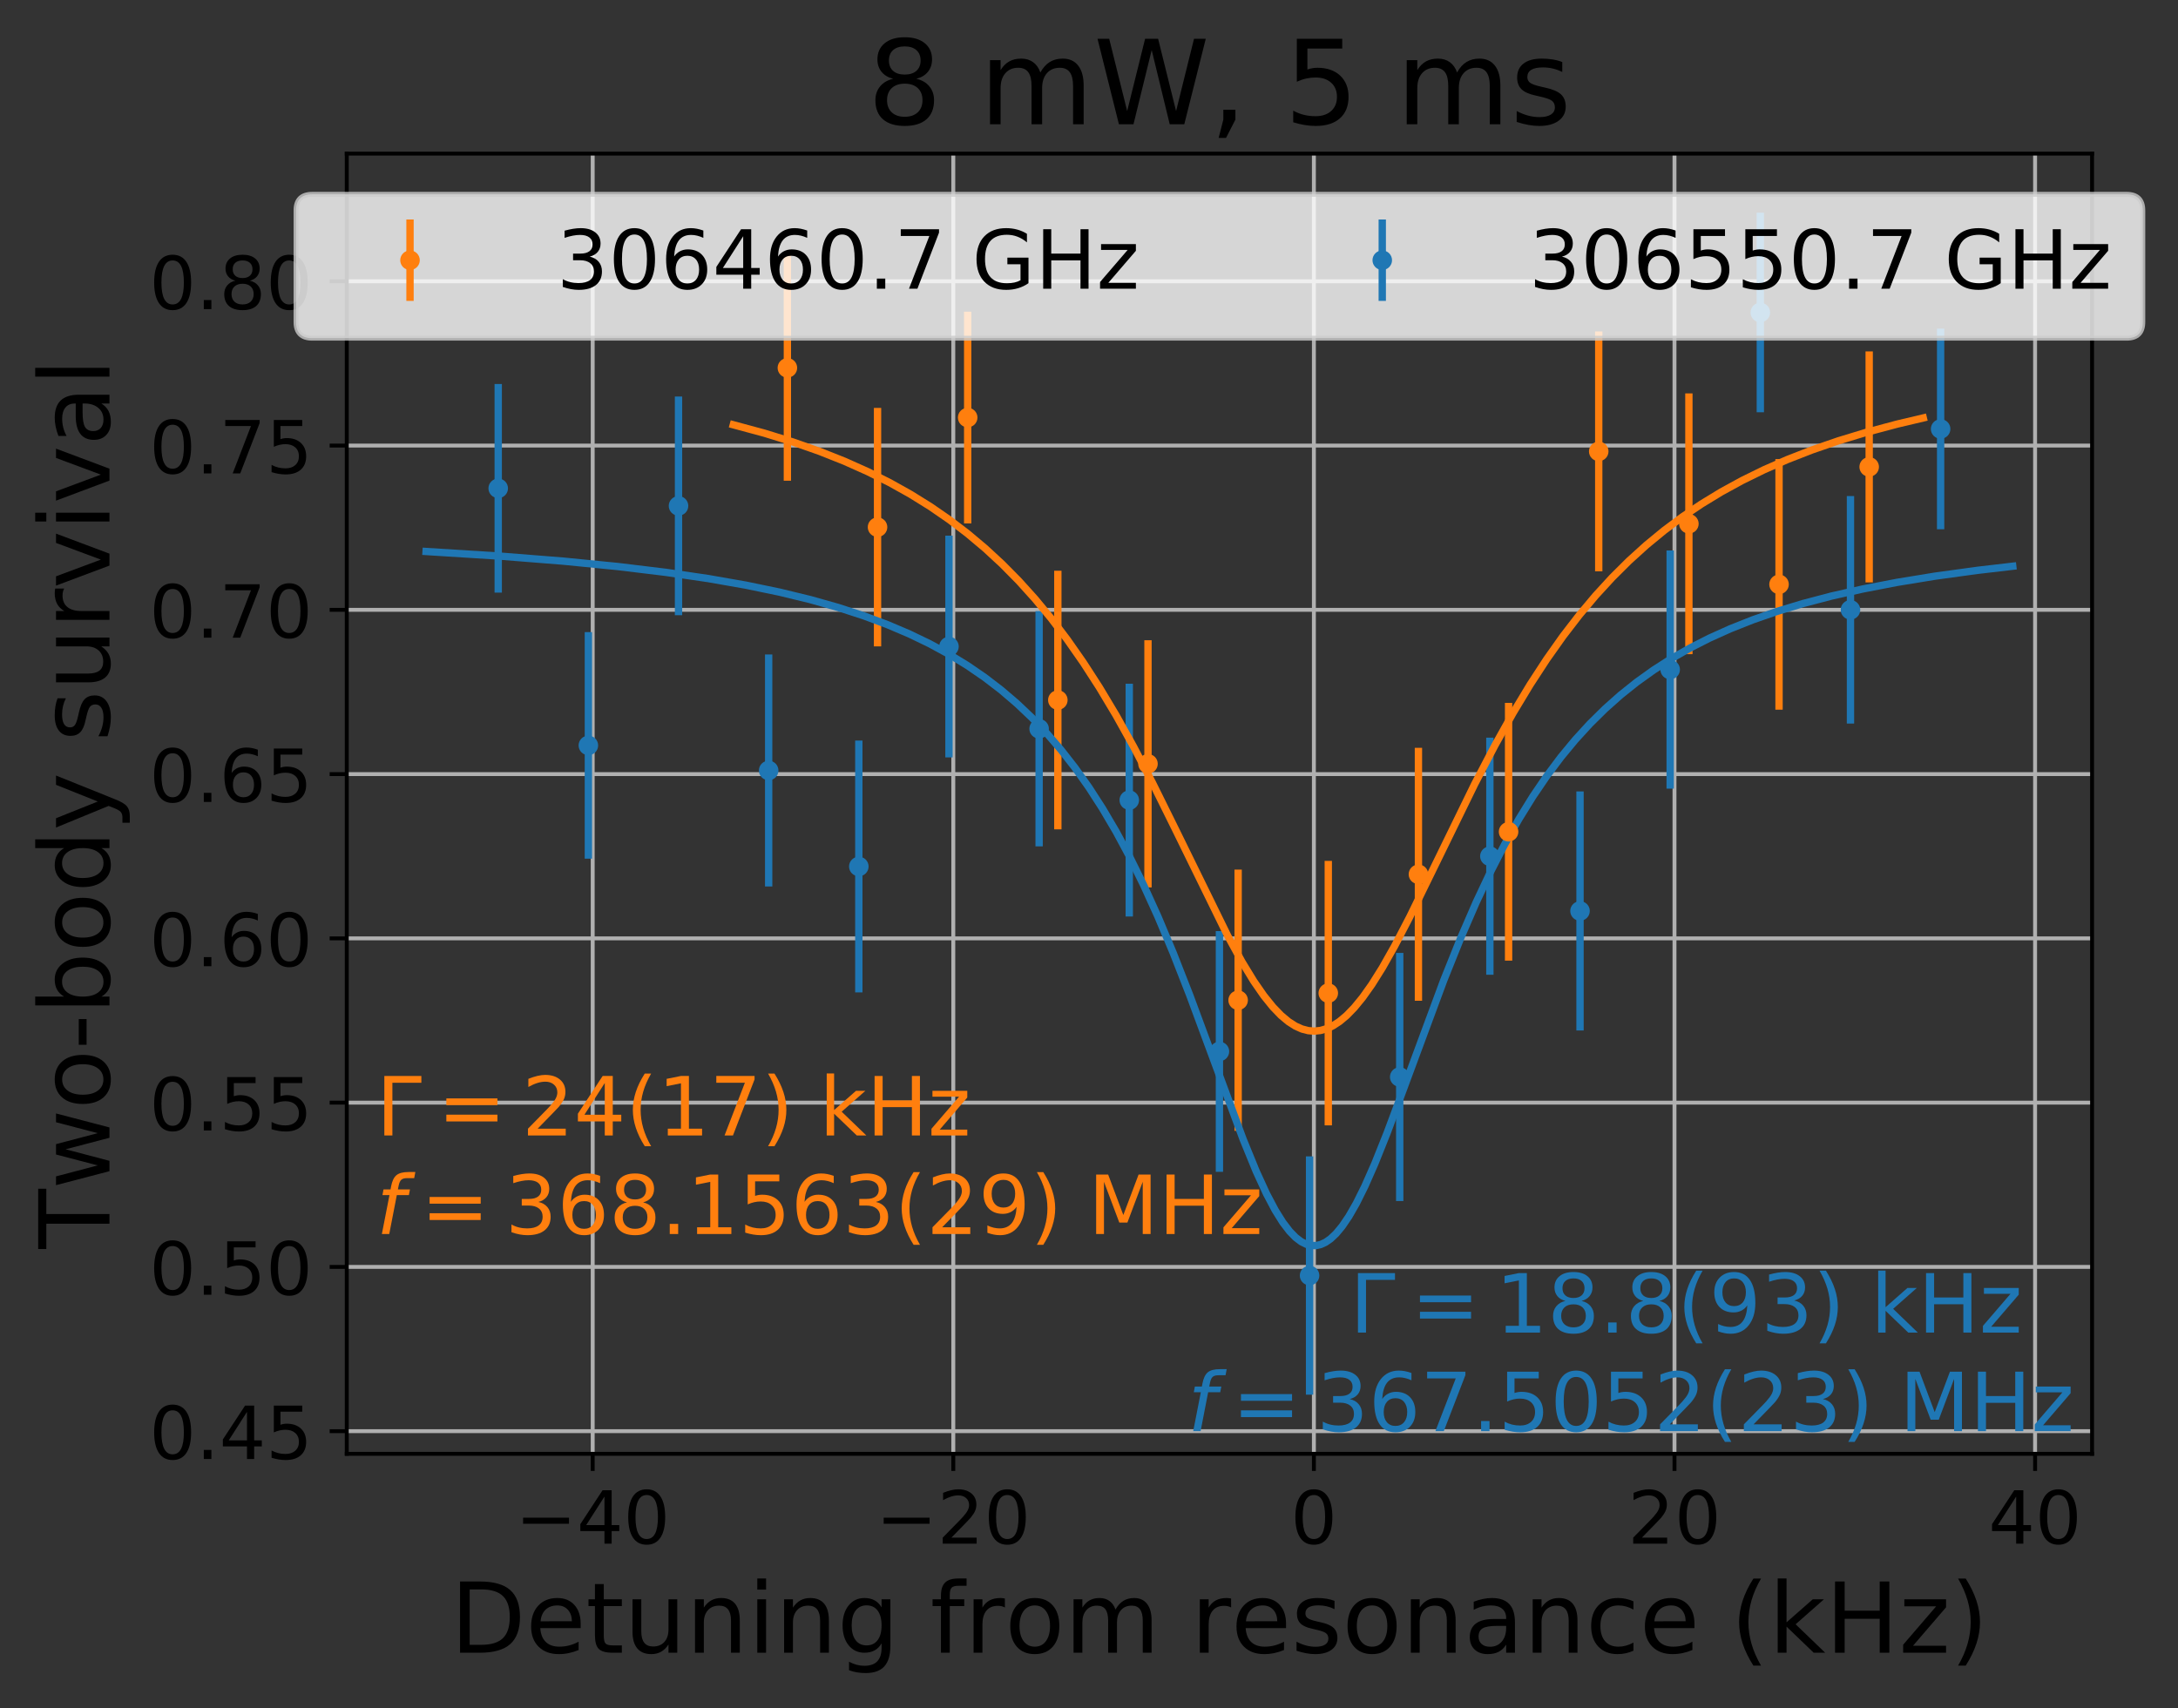 <?xml version="1.0" encoding="utf-8" standalone="no"?>
<!DOCTYPE svg PUBLIC "-//W3C//DTD SVG 1.1//EN"
  "http://www.w3.org/Graphics/SVG/1.1/DTD/svg11.dtd">
<!-- Created with matplotlib (https://matplotlib.org/) -->
<svg height="349.622pt" version="1.1" viewBox="0 0 445.657 349.622" width="445.657pt" xmlns="http://www.w3.org/2000/svg" xmlns:xlink="http://www.w3.org/1999/xlink">
 <rect x="0" y="0" width="445.657" height="349.622" fill="#333333" stroke="none"/>
 <defs>
  <style type="text/css">
*{stroke-linecap:butt;stroke-linejoin:round;}
  </style>
 </defs>
 <g id="figure_1">
  <g id="patch_1">
   <path d="M 0 349.622 
L 445.657 349.622 
L 445.657 0 
L 0 0 
z
" style="fill:none;"/>
  </g>
  <g id="axes_1">
   <g id="patch_2">
    <path d="M 70.955 297.548 
L 428.075 297.548 
L 428.075 31.436 
L 70.955 31.436 
z
" style="fill:none;"/>
   </g>
   <g id="matplotlib.axis_1">
    <g id="xtick_1">
     <g id="line2d_1">
      <path clip-path="url(#p140c2fcd43)" d="M 121.275 297.548 
L 121.275 31.436 
" style="fill:none;stroke:#b0b0b0;stroke-linecap:square;stroke-width:0.8;"/>
     </g>
     <g id="line2d_2">
      <defs>
       <path d="M 0 0 
L 0 3.5 
" id="m005f0a59be" style="stroke:#000000;stroke-width:0.8;"/>
      </defs>
      <g>
       <use style="stroke:#000000;stroke-width:0.8;" x="121.275" xlink:href="#m005f0a59be" y="297.548"/>
      </g>
     </g>
     <g id="text_1">
      <!-- −40 -->
      <defs>
       <path d="M 10.594 35.5 
L 73.188 35.5 
L 73.188 27.203 
L 10.594 27.203 
z
" id="DejaVuSans-8722"/>
       <path d="M 37.797 64.312 
L 12.891 25.391 
L 37.797 25.391 
z
M 35.203 72.906 
L 47.609 72.906 
L 47.609 25.391 
L 58.016 25.391 
L 58.016 17.188 
L 47.609 17.188 
L 47.609 0 
L 37.797 0 
L 37.797 17.188 
L 4.891 17.188 
L 4.891 26.703 
z
" id="DejaVuSans-52"/>
       <path d="M 31.781 66.406 
Q 24.172 66.406 20.328 58.906 
Q 16.5 51.422 16.5 36.375 
Q 16.5 21.391 20.328 13.891 
Q 24.172 6.391 31.781 6.391 
Q 39.453 6.391 43.281 13.891 
Q 47.125 21.391 47.125 36.375 
Q 47.125 51.422 43.281 58.906 
Q 39.453 66.406 31.781 66.406 
z
M 31.781 74.219 
Q 44.047 74.219 50.516 64.516 
Q 56.984 54.828 56.984 36.375 
Q 56.984 17.969 50.516 8.266 
Q 44.047 -1.422 31.781 -1.422 
Q 19.531 -1.422 13.062 8.266 
Q 6.594 17.969 6.594 36.375 
Q 6.594 54.828 13.062 64.516 
Q 19.531 74.219 31.781 74.219 
z
" id="DejaVuSans-48"/>
      </defs>
      <g transform="translate(105.446 315.946)scale(0.15 -0.15)">
       <use xlink:href="#DejaVuSans-8722"/>
       <use x="83.789" xlink:href="#DejaVuSans-52"/>
       <use x="147.412" xlink:href="#DejaVuSans-48"/>
      </g>
     </g>
    </g>
    <g id="xtick_2">
     <g id="line2d_3">
      <path clip-path="url(#p140c2fcd43)" d="M 195.06 297.548 
L 195.06 31.436 
" style="fill:none;stroke:#b0b0b0;stroke-linecap:square;stroke-width:0.8;"/>
     </g>
     <g id="line2d_4">
      <g>
       <use style="stroke:#000000;stroke-width:0.8;" x="195.06" xlink:href="#m005f0a59be" y="297.548"/>
      </g>
     </g>
     <g id="text_2">
      <!-- −20 -->
      <defs>
       <path d="M 19.188 8.297 
L 53.609 8.297 
L 53.609 0 
L 7.328 0 
L 7.328 8.297 
Q 12.938 14.109 22.625 23.891 
Q 32.328 33.688 34.812 36.531 
Q 39.547 41.844 41.422 45.531 
Q 43.312 49.219 43.312 52.781 
Q 43.312 58.594 39.234 62.25 
Q 35.156 65.922 28.609 65.922 
Q 23.969 65.922 18.812 64.312 
Q 13.672 62.703 7.812 59.422 
L 7.812 69.391 
Q 13.766 71.781 18.938 73 
Q 24.125 74.219 28.422 74.219 
Q 39.75 74.219 46.484 68.547 
Q 53.219 62.891 53.219 53.422 
Q 53.219 48.922 51.531 44.891 
Q 49.859 40.875 45.406 35.406 
Q 44.188 33.984 37.641 27.219 
Q 31.109 20.453 19.188 8.297 
z
" id="DejaVuSans-50"/>
      </defs>
      <g transform="translate(179.231 315.946)scale(0.15 -0.15)">
       <use xlink:href="#DejaVuSans-8722"/>
       <use x="83.789" xlink:href="#DejaVuSans-50"/>
       <use x="147.412" xlink:href="#DejaVuSans-48"/>
      </g>
     </g>
    </g>
    <g id="xtick_3">
     <g id="line2d_5">
      <path clip-path="url(#p140c2fcd43)" d="M 268.845 297.548 
L 268.845 31.436 
" style="fill:none;stroke:#b0b0b0;stroke-linecap:square;stroke-width:0.8;"/>
     </g>
     <g id="line2d_6">
      <g>
       <use style="stroke:#000000;stroke-width:0.8;" x="268.845" xlink:href="#m005f0a59be" y="297.548"/>
      </g>
     </g>
     <g id="text_3">
      <!-- 0 -->
      <g transform="translate(264.073 315.946)scale(0.15 -0.15)">
       <use xlink:href="#DejaVuSans-48"/>
      </g>
     </g>
    </g>
    <g id="xtick_4">
     <g id="line2d_7">
      <path clip-path="url(#p140c2fcd43)" d="M 342.63 297.548 
L 342.63 31.436 
" style="fill:none;stroke:#b0b0b0;stroke-linecap:square;stroke-width:0.8;"/>
     </g>
     <g id="line2d_8">
      <g>
       <use style="stroke:#000000;stroke-width:0.8;" x="342.63" xlink:href="#m005f0a59be" y="297.548"/>
      </g>
     </g>
     <g id="text_4">
      <!-- 20 -->
      <g transform="translate(333.086 315.946)scale(0.15 -0.15)">
       <use xlink:href="#DejaVuSans-50"/>
       <use x="63.623" xlink:href="#DejaVuSans-48"/>
      </g>
     </g>
    </g>
    <g id="xtick_5">
     <g id="line2d_9">
      <path clip-path="url(#p140c2fcd43)" d="M 416.415 297.548 
L 416.415 31.436 
" style="fill:none;stroke:#b0b0b0;stroke-linecap:square;stroke-width:0.8;"/>
     </g>
     <g id="line2d_10">
      <g>
       <use style="stroke:#000000;stroke-width:0.8;" x="416.415" xlink:href="#m005f0a59be" y="297.548"/>
      </g>
     </g>
     <g id="text_5">
      <!-- 40 -->
      <g transform="translate(406.872 315.946)scale(0.15 -0.15)">
       <use xlink:href="#DejaVuSans-52"/>
       <use x="63.623" xlink:href="#DejaVuSans-48"/>
      </g>
     </g>
    </g>
    <g id="text_6">
     <!-- Detuning from resonance (kHz) -->
     <defs>
      <path d="M 19.672 64.797 
L 19.672 8.109 
L 31.594 8.109 
Q 46.688 8.109 53.688 14.938 
Q 60.688 21.781 60.688 36.531 
Q 60.688 51.172 53.688 57.984 
Q 46.688 64.797 31.594 64.797 
z
M 9.812 72.906 
L 30.078 72.906 
Q 51.266 72.906 61.172 64.094 
Q 71.094 55.281 71.094 36.531 
Q 71.094 17.672 61.125 8.828 
Q 51.172 0 30.078 0 
L 9.812 0 
z
" id="DejaVuSans-68"/>
      <path d="M 56.203 29.594 
L 56.203 25.203 
L 14.891 25.203 
Q 15.484 15.922 20.484 11.062 
Q 25.484 6.203 34.422 6.203 
Q 39.594 6.203 44.453 7.469 
Q 49.312 8.734 54.109 11.281 
L 54.109 2.781 
Q 49.266 0.734 44.188 -0.344 
Q 39.109 -1.422 33.891 -1.422 
Q 20.797 -1.422 13.156 6.188 
Q 5.516 13.812 5.516 26.812 
Q 5.516 40.234 12.766 48.109 
Q 20.016 56 32.328 56 
Q 43.359 56 49.781 48.891 
Q 56.203 41.797 56.203 29.594 
z
M 47.219 32.234 
Q 47.125 39.594 43.094 43.984 
Q 39.062 48.391 32.422 48.391 
Q 24.906 48.391 20.391 44.141 
Q 15.875 39.891 15.188 32.172 
z
" id="DejaVuSans-101"/>
      <path d="M 18.312 70.219 
L 18.312 54.688 
L 36.812 54.688 
L 36.812 47.703 
L 18.312 47.703 
L 18.312 18.016 
Q 18.312 11.328 20.141 9.422 
Q 21.969 7.516 27.594 7.516 
L 36.812 7.516 
L 36.812 0 
L 27.594 0 
Q 17.188 0 13.234 3.875 
Q 9.281 7.766 9.281 18.016 
L 9.281 47.703 
L 2.688 47.703 
L 2.688 54.688 
L 9.281 54.688 
L 9.281 70.219 
z
" id="DejaVuSans-116"/>
      <path d="M 8.5 21.578 
L 8.5 54.688 
L 17.484 54.688 
L 17.484 21.922 
Q 17.484 14.156 20.5 10.266 
Q 23.531 6.391 29.594 6.391 
Q 36.859 6.391 41.078 11.031 
Q 45.312 15.672 45.312 23.688 
L 45.312 54.688 
L 54.297 54.688 
L 54.297 0 
L 45.312 0 
L 45.312 8.406 
Q 42.047 3.422 37.719 1 
Q 33.406 -1.422 27.688 -1.422 
Q 18.266 -1.422 13.375 4.438 
Q 8.5 10.297 8.5 21.578 
z
M 31.109 56 
z
" id="DejaVuSans-117"/>
      <path d="M 54.891 33.016 
L 54.891 0 
L 45.906 0 
L 45.906 32.719 
Q 45.906 40.484 42.875 44.328 
Q 39.844 48.188 33.797 48.188 
Q 26.516 48.188 22.312 43.547 
Q 18.109 38.922 18.109 30.906 
L 18.109 0 
L 9.078 0 
L 9.078 54.688 
L 18.109 54.688 
L 18.109 46.188 
Q 21.344 51.125 25.703 53.562 
Q 30.078 56 35.797 56 
Q 45.219 56 50.047 50.172 
Q 54.891 44.344 54.891 33.016 
z
" id="DejaVuSans-110"/>
      <path d="M 9.422 54.688 
L 18.406 54.688 
L 18.406 0 
L 9.422 0 
z
M 9.422 75.984 
L 18.406 75.984 
L 18.406 64.594 
L 9.422 64.594 
z
" id="DejaVuSans-105"/>
      <path d="M 45.406 27.984 
Q 45.406 37.75 41.375 43.109 
Q 37.359 48.484 30.078 48.484 
Q 22.859 48.484 18.828 43.109 
Q 14.797 37.75 14.797 27.984 
Q 14.797 18.266 18.828 12.891 
Q 22.859 7.516 30.078 7.516 
Q 37.359 7.516 41.375 12.891 
Q 45.406 18.266 45.406 27.984 
z
M 54.391 6.781 
Q 54.391 -7.172 48.188 -13.984 
Q 42 -20.797 29.203 -20.797 
Q 24.469 -20.797 20.266 -20.094 
Q 16.062 -19.391 12.109 -17.922 
L 12.109 -9.188 
Q 16.062 -11.328 19.922 -12.344 
Q 23.781 -13.375 27.781 -13.375 
Q 36.625 -13.375 41.016 -8.766 
Q 45.406 -4.156 45.406 5.172 
L 45.406 9.625 
Q 42.625 4.781 38.281 2.391 
Q 33.938 0 27.875 0 
Q 17.828 0 11.672 7.656 
Q 5.516 15.328 5.516 27.984 
Q 5.516 40.672 11.672 48.328 
Q 17.828 56 27.875 56 
Q 33.938 56 38.281 53.609 
Q 42.625 51.219 45.406 46.391 
L 45.406 54.688 
L 54.391 54.688 
z
" id="DejaVuSans-103"/>
      <path id="DejaVuSans-32"/>
      <path d="M 37.109 75.984 
L 37.109 68.5 
L 28.516 68.5 
Q 23.688 68.5 21.797 66.547 
Q 19.922 64.594 19.922 59.516 
L 19.922 54.688 
L 34.719 54.688 
L 34.719 47.703 
L 19.922 47.703 
L 19.922 0 
L 10.891 0 
L 10.891 47.703 
L 2.297 47.703 
L 2.297 54.688 
L 10.891 54.688 
L 10.891 58.5 
Q 10.891 67.625 15.141 71.797 
Q 19.391 75.984 28.609 75.984 
z
" id="DejaVuSans-102"/>
      <path d="M 41.109 46.297 
Q 39.594 47.172 37.812 47.578 
Q 36.031 48 33.891 48 
Q 26.266 48 22.188 43.047 
Q 18.109 38.094 18.109 28.812 
L 18.109 0 
L 9.078 0 
L 9.078 54.688 
L 18.109 54.688 
L 18.109 46.188 
Q 20.953 51.172 25.484 53.578 
Q 30.031 56 36.531 56 
Q 37.453 56 38.578 55.875 
Q 39.703 55.766 41.062 55.516 
z
" id="DejaVuSans-114"/>
      <path d="M 30.609 48.391 
Q 23.391 48.391 19.188 42.75 
Q 14.984 37.109 14.984 27.297 
Q 14.984 17.484 19.156 11.844 
Q 23.344 6.203 30.609 6.203 
Q 37.797 6.203 41.984 11.859 
Q 46.188 17.531 46.188 27.297 
Q 46.188 37.016 41.984 42.703 
Q 37.797 48.391 30.609 48.391 
z
M 30.609 56 
Q 42.328 56 49.016 48.375 
Q 55.719 40.766 55.719 27.297 
Q 55.719 13.875 49.016 6.219 
Q 42.328 -1.422 30.609 -1.422 
Q 18.844 -1.422 12.172 6.219 
Q 5.516 13.875 5.516 27.297 
Q 5.516 40.766 12.172 48.375 
Q 18.844 56 30.609 56 
z
" id="DejaVuSans-111"/>
      <path d="M 52 44.188 
Q 55.375 50.25 60.062 53.125 
Q 64.75 56 71.094 56 
Q 79.641 56 84.281 50.016 
Q 88.922 44.047 88.922 33.016 
L 88.922 0 
L 79.891 0 
L 79.891 32.719 
Q 79.891 40.578 77.094 44.375 
Q 74.312 48.188 68.609 48.188 
Q 61.625 48.188 57.562 43.547 
Q 53.516 38.922 53.516 30.906 
L 53.516 0 
L 44.484 0 
L 44.484 32.719 
Q 44.484 40.625 41.703 44.406 
Q 38.922 48.188 33.109 48.188 
Q 26.219 48.188 22.156 43.531 
Q 18.109 38.875 18.109 30.906 
L 18.109 0 
L 9.078 0 
L 9.078 54.688 
L 18.109 54.688 
L 18.109 46.188 
Q 21.188 51.219 25.484 53.609 
Q 29.781 56 35.688 56 
Q 41.656 56 45.828 52.969 
Q 50 49.953 52 44.188 
z
" id="DejaVuSans-109"/>
      <path d="M 44.281 53.078 
L 44.281 44.578 
Q 40.484 46.531 36.375 47.5 
Q 32.281 48.484 27.875 48.484 
Q 21.188 48.484 17.844 46.438 
Q 14.5 44.391 14.5 40.281 
Q 14.5 37.156 16.891 35.375 
Q 19.281 33.594 26.516 31.984 
L 29.594 31.297 
Q 39.156 29.25 43.188 25.516 
Q 47.219 21.781 47.219 15.094 
Q 47.219 7.469 41.188 3.016 
Q 35.156 -1.422 24.609 -1.422 
Q 20.219 -1.422 15.453 -0.562 
Q 10.688 0.297 5.422 2 
L 5.422 11.281 
Q 10.406 8.688 15.234 7.391 
Q 20.062 6.109 24.812 6.109 
Q 31.156 6.109 34.562 8.281 
Q 37.984 10.453 37.984 14.406 
Q 37.984 18.062 35.516 20.016 
Q 33.062 21.969 24.703 23.781 
L 21.578 24.516 
Q 13.234 26.266 9.516 29.906 
Q 5.812 33.547 5.812 39.891 
Q 5.812 47.609 11.281 51.797 
Q 16.75 56 26.812 56 
Q 31.781 56 36.172 55.266 
Q 40.578 54.547 44.281 53.078 
z
" id="DejaVuSans-115"/>
      <path d="M 34.281 27.484 
Q 23.391 27.484 19.188 25 
Q 14.984 22.516 14.984 16.5 
Q 14.984 11.719 18.141 8.906 
Q 21.297 6.109 26.703 6.109 
Q 34.188 6.109 38.703 11.406 
Q 43.219 16.703 43.219 25.484 
L 43.219 27.484 
z
M 52.203 31.203 
L 52.203 0 
L 43.219 0 
L 43.219 8.297 
Q 40.141 3.328 35.547 0.953 
Q 30.953 -1.422 24.312 -1.422 
Q 15.922 -1.422 10.953 3.297 
Q 6 8.016 6 15.922 
Q 6 25.141 12.172 29.828 
Q 18.359 34.516 30.609 34.516 
L 43.219 34.516 
L 43.219 35.406 
Q 43.219 41.609 39.141 45 
Q 35.062 48.391 27.688 48.391 
Q 23 48.391 18.547 47.266 
Q 14.109 46.141 10.016 43.891 
L 10.016 52.203 
Q 14.938 54.109 19.578 55.047 
Q 24.219 56 28.609 56 
Q 40.484 56 46.344 49.844 
Q 52.203 43.703 52.203 31.203 
z
" id="DejaVuSans-97"/>
      <path d="M 48.781 52.594 
L 48.781 44.188 
Q 44.969 46.297 41.141 47.344 
Q 37.312 48.391 33.406 48.391 
Q 24.656 48.391 19.812 42.844 
Q 14.984 37.312 14.984 27.297 
Q 14.984 17.281 19.812 11.734 
Q 24.656 6.203 33.406 6.203 
Q 37.312 6.203 41.141 7.25 
Q 44.969 8.297 48.781 10.406 
L 48.781 2.094 
Q 45.016 0.344 40.984 -0.531 
Q 36.969 -1.422 32.422 -1.422 
Q 20.062 -1.422 12.781 6.344 
Q 5.516 14.109 5.516 27.297 
Q 5.516 40.672 12.859 48.328 
Q 20.219 56 33.016 56 
Q 37.156 56 41.109 55.141 
Q 45.062 54.297 48.781 52.594 
z
" id="DejaVuSans-99"/>
      <path d="M 31 75.875 
Q 24.469 64.656 21.281 53.656 
Q 18.109 42.672 18.109 31.391 
Q 18.109 20.125 21.312 9.062 
Q 24.516 -2 31 -13.188 
L 23.188 -13.188 
Q 15.875 -1.703 12.234 9.375 
Q 8.594 20.453 8.594 31.391 
Q 8.594 42.281 12.203 53.312 
Q 15.828 64.359 23.188 75.875 
z
" id="DejaVuSans-40"/>
      <path d="M 9.078 75.984 
L 18.109 75.984 
L 18.109 31.109 
L 44.922 54.688 
L 56.391 54.688 
L 27.391 29.109 
L 57.625 0 
L 45.906 0 
L 18.109 26.703 
L 18.109 0 
L 9.078 0 
z
" id="DejaVuSans-107"/>
      <path d="M 9.812 72.906 
L 19.672 72.906 
L 19.672 43.016 
L 55.516 43.016 
L 55.516 72.906 
L 65.375 72.906 
L 65.375 0 
L 55.516 0 
L 55.516 34.719 
L 19.672 34.719 
L 19.672 0 
L 9.812 0 
z
" id="DejaVuSans-72"/>
      <path d="M 5.516 54.688 
L 48.188 54.688 
L 48.188 46.484 
L 14.406 7.172 
L 48.188 7.172 
L 48.188 0 
L 4.297 0 
L 4.297 8.203 
L 38.094 47.516 
L 5.516 47.516 
z
" id="DejaVuSans-122"/>
      <path d="M 8.016 75.875 
L 15.828 75.875 
Q 23.141 64.359 26.781 53.312 
Q 30.422 42.281 30.422 31.391 
Q 30.422 20.453 26.781 9.375 
Q 23.141 -1.703 15.828 -13.188 
L 8.016 -13.188 
Q 14.5 -2 17.703 9.062 
Q 20.906 20.125 20.906 31.391 
Q 20.906 42.672 17.703 53.656 
Q 14.5 64.656 8.016 75.875 
z
" id="DejaVuSans-41"/>
     </defs>
     <g transform="translate(92.174 338.262)scale(0.2 -0.2)">
      <use xlink:href="#DejaVuSans-68"/>
      <use x="77.002" xlink:href="#DejaVuSans-101"/>
      <use x="138.525" xlink:href="#DejaVuSans-116"/>
      <use x="177.734" xlink:href="#DejaVuSans-117"/>
      <use x="241.113" xlink:href="#DejaVuSans-110"/>
      <use x="304.492" xlink:href="#DejaVuSans-105"/>
      <use x="332.275" xlink:href="#DejaVuSans-110"/>
      <use x="395.654" xlink:href="#DejaVuSans-103"/>
      <use x="459.131" xlink:href="#DejaVuSans-32"/>
      <use x="490.918" xlink:href="#DejaVuSans-102"/>
      <use x="526.123" xlink:href="#DejaVuSans-114"/>
      <use x="567.205" xlink:href="#DejaVuSans-111"/>
      <use x="628.387" xlink:href="#DejaVuSans-109"/>
      <use x="725.799" xlink:href="#DejaVuSans-32"/>
      <use x="757.586" xlink:href="#DejaVuSans-114"/>
      <use x="798.668" xlink:href="#DejaVuSans-101"/>
      <use x="860.191" xlink:href="#DejaVuSans-115"/>
      <use x="912.291" xlink:href="#DejaVuSans-111"/>
      <use x="973.473" xlink:href="#DejaVuSans-110"/>
      <use x="1036.852" xlink:href="#DejaVuSans-97"/>
      <use x="1098.131" xlink:href="#DejaVuSans-110"/>
      <use x="1161.51" xlink:href="#DejaVuSans-99"/>
      <use x="1216.49" xlink:href="#DejaVuSans-101"/>
      <use x="1278.014" xlink:href="#DejaVuSans-32"/>
      <use x="1309.801" xlink:href="#DejaVuSans-40"/>
      <use x="1348.814" xlink:href="#DejaVuSans-107"/>
      <use x="1406.725" xlink:href="#DejaVuSans-72"/>
      <use x="1481.92" xlink:href="#DejaVuSans-122"/>
      <use x="1534.41" xlink:href="#DejaVuSans-41"/>
     </g>
    </g>
   </g>
   <g id="matplotlib.axis_2">
    <g id="ytick_1">
     <g id="line2d_11">
      <path clip-path="url(#p140c2fcd43)" d="M 70.955 292.913 
L 428.075 292.913 
" style="fill:none;stroke:#b0b0b0;stroke-linecap:square;stroke-width:0.8;"/>
     </g>
     <g id="line2d_12">
      <defs>
       <path d="M 0 0 
L -3.5 0 
" id="mc3ce260a5b" style="stroke:#000000;stroke-width:0.8;"/>
      </defs>
      <g>
       <use style="stroke:#000000;stroke-width:0.8;" x="70.955" xlink:href="#mc3ce260a5b" y="292.913"/>
      </g>
     </g>
     <g id="text_7">
      <!-- 0.45 -->
      <defs>
       <path d="M 10.688 12.406 
L 21 12.406 
L 21 0 
L 10.688 0 
z
" id="DejaVuSans-46"/>
       <path d="M 10.797 72.906 
L 49.516 72.906 
L 49.516 64.594 
L 19.828 64.594 
L 19.828 46.734 
Q 21.969 47.469 24.109 47.828 
Q 26.266 48.188 28.422 48.188 
Q 40.625 48.188 47.75 41.5 
Q 54.891 34.812 54.891 23.391 
Q 54.891 11.625 47.562 5.094 
Q 40.234 -1.422 26.906 -1.422 
Q 22.312 -1.422 17.547 -0.641 
Q 12.797 0.141 7.719 1.703 
L 7.719 11.625 
Q 12.109 9.234 16.797 8.062 
Q 21.484 6.891 26.703 6.891 
Q 35.156 6.891 40.078 11.328 
Q 45.016 15.766 45.016 23.391 
Q 45.016 31 40.078 35.438 
Q 35.156 39.891 26.703 39.891 
Q 22.75 39.891 18.812 39.016 
Q 14.891 38.141 10.797 36.281 
z
" id="DejaVuSans-53"/>
      </defs>
      <g transform="translate(30.556 298.612)scale(0.15 -0.15)">
       <use xlink:href="#DejaVuSans-48"/>
       <use x="63.623" xlink:href="#DejaVuSans-46"/>
       <use x="95.41" xlink:href="#DejaVuSans-52"/>
       <use x="159.033" xlink:href="#DejaVuSans-53"/>
      </g>
     </g>
    </g>
    <g id="ytick_2">
     <g id="line2d_13">
      <path clip-path="url(#p140c2fcd43)" d="M 70.955 259.292 
L 428.075 259.292 
" style="fill:none;stroke:#b0b0b0;stroke-linecap:square;stroke-width:0.8;"/>
     </g>
     <g id="line2d_14">
      <g>
       <use style="stroke:#000000;stroke-width:0.8;" x="70.955" xlink:href="#mc3ce260a5b" y="259.292"/>
      </g>
     </g>
     <g id="text_8">
      <!-- 0.50 -->
      <g transform="translate(30.556 264.991)scale(0.15 -0.15)">
       <use xlink:href="#DejaVuSans-48"/>
       <use x="63.623" xlink:href="#DejaVuSans-46"/>
       <use x="95.41" xlink:href="#DejaVuSans-53"/>
       <use x="159.033" xlink:href="#DejaVuSans-48"/>
      </g>
     </g>
    </g>
    <g id="ytick_3">
     <g id="line2d_15">
      <path clip-path="url(#p140c2fcd43)" d="M 70.955 225.672 
L 428.075 225.672 
" style="fill:none;stroke:#b0b0b0;stroke-linecap:square;stroke-width:0.8;"/>
     </g>
     <g id="line2d_16">
      <g>
       <use style="stroke:#000000;stroke-width:0.8;" x="70.955" xlink:href="#mc3ce260a5b" y="225.672"/>
      </g>
     </g>
     <g id="text_9">
      <!-- 0.55 -->
      <g transform="translate(30.556 231.371)scale(0.15 -0.15)">
       <use xlink:href="#DejaVuSans-48"/>
       <use x="63.623" xlink:href="#DejaVuSans-46"/>
       <use x="95.41" xlink:href="#DejaVuSans-53"/>
       <use x="159.033" xlink:href="#DejaVuSans-53"/>
      </g>
     </g>
    </g>
    <g id="ytick_4">
     <g id="line2d_17">
      <path clip-path="url(#p140c2fcd43)" d="M 70.955 192.051 
L 428.075 192.051 
" style="fill:none;stroke:#b0b0b0;stroke-linecap:square;stroke-width:0.8;"/>
     </g>
     <g id="line2d_18">
      <g>
       <use style="stroke:#000000;stroke-width:0.8;" x="70.955" xlink:href="#mc3ce260a5b" y="192.051"/>
      </g>
     </g>
     <g id="text_10">
      <!-- 0.60 -->
      <defs>
       <path d="M 33.016 40.375 
Q 26.375 40.375 22.484 35.828 
Q 18.609 31.297 18.609 23.391 
Q 18.609 15.531 22.484 10.953 
Q 26.375 6.391 33.016 6.391 
Q 39.656 6.391 43.531 10.953 
Q 47.406 15.531 47.406 23.391 
Q 47.406 31.297 43.531 35.828 
Q 39.656 40.375 33.016 40.375 
z
M 52.594 71.297 
L 52.594 62.312 
Q 48.875 64.062 45.094 64.984 
Q 41.312 65.922 37.594 65.922 
Q 27.828 65.922 22.672 59.328 
Q 17.531 52.734 16.797 39.406 
Q 19.672 43.656 24.016 45.922 
Q 28.375 48.188 33.594 48.188 
Q 44.578 48.188 50.953 41.516 
Q 57.328 34.859 57.328 23.391 
Q 57.328 12.156 50.688 5.359 
Q 44.047 -1.422 33.016 -1.422 
Q 20.359 -1.422 13.672 8.266 
Q 6.984 17.969 6.984 36.375 
Q 6.984 53.656 15.188 63.938 
Q 23.391 74.219 37.203 74.219 
Q 40.922 74.219 44.703 73.484 
Q 48.484 72.75 52.594 71.297 
z
" id="DejaVuSans-54"/>
      </defs>
      <g transform="translate(30.556 197.75)scale(0.15 -0.15)">
       <use xlink:href="#DejaVuSans-48"/>
       <use x="63.623" xlink:href="#DejaVuSans-46"/>
       <use x="95.41" xlink:href="#DejaVuSans-54"/>
       <use x="159.033" xlink:href="#DejaVuSans-48"/>
      </g>
     </g>
    </g>
    <g id="ytick_5">
     <g id="line2d_19">
      <path clip-path="url(#p140c2fcd43)" d="M 70.955 158.431 
L 428.075 158.431 
" style="fill:none;stroke:#b0b0b0;stroke-linecap:square;stroke-width:0.8;"/>
     </g>
     <g id="line2d_20">
      <g>
       <use style="stroke:#000000;stroke-width:0.8;" x="70.955" xlink:href="#mc3ce260a5b" y="158.431"/>
      </g>
     </g>
     <g id="text_11">
      <!-- 0.65 -->
      <g transform="translate(30.556 164.13)scale(0.15 -0.15)">
       <use xlink:href="#DejaVuSans-48"/>
       <use x="63.623" xlink:href="#DejaVuSans-46"/>
       <use x="95.41" xlink:href="#DejaVuSans-54"/>
       <use x="159.033" xlink:href="#DejaVuSans-53"/>
      </g>
     </g>
    </g>
    <g id="ytick_6">
     <g id="line2d_21">
      <path clip-path="url(#p140c2fcd43)" d="M 70.955 124.81 
L 428.075 124.81 
" style="fill:none;stroke:#b0b0b0;stroke-linecap:square;stroke-width:0.8;"/>
     </g>
     <g id="line2d_22">
      <g>
       <use style="stroke:#000000;stroke-width:0.8;" x="70.955" xlink:href="#mc3ce260a5b" y="124.81"/>
      </g>
     </g>
     <g id="text_12">
      <!-- 0.70 -->
      <defs>
       <path d="M 8.203 72.906 
L 55.078 72.906 
L 55.078 68.703 
L 28.609 0 
L 18.312 0 
L 43.219 64.594 
L 8.203 64.594 
z
" id="DejaVuSans-55"/>
      </defs>
      <g transform="translate(30.556 130.509)scale(0.15 -0.15)">
       <use xlink:href="#DejaVuSans-48"/>
       <use x="63.623" xlink:href="#DejaVuSans-46"/>
       <use x="95.41" xlink:href="#DejaVuSans-55"/>
       <use x="159.033" xlink:href="#DejaVuSans-48"/>
      </g>
     </g>
    </g>
    <g id="ytick_7">
     <g id="line2d_23">
      <path clip-path="url(#p140c2fcd43)" d="M 70.955 91.19 
L 428.075 91.19 
" style="fill:none;stroke:#b0b0b0;stroke-linecap:square;stroke-width:0.8;"/>
     </g>
     <g id="line2d_24">
      <g>
       <use style="stroke:#000000;stroke-width:0.8;" x="70.955" xlink:href="#mc3ce260a5b" y="91.19"/>
      </g>
     </g>
     <g id="text_13">
      <!-- 0.75 -->
      <g transform="translate(30.556 96.889)scale(0.15 -0.15)">
       <use xlink:href="#DejaVuSans-48"/>
       <use x="63.623" xlink:href="#DejaVuSans-46"/>
       <use x="95.41" xlink:href="#DejaVuSans-55"/>
       <use x="159.033" xlink:href="#DejaVuSans-53"/>
      </g>
     </g>
    </g>
    <g id="ytick_8">
     <g id="line2d_25">
      <path clip-path="url(#p140c2fcd43)" d="M 70.955 57.57 
L 428.075 57.57 
" style="fill:none;stroke:#b0b0b0;stroke-linecap:square;stroke-width:0.8;"/>
     </g>
     <g id="line2d_26">
      <g>
       <use style="stroke:#000000;stroke-width:0.8;" x="70.955" xlink:href="#mc3ce260a5b" y="57.57"/>
      </g>
     </g>
     <g id="text_14">
      <!-- 0.80 -->
      <defs>
       <path d="M 31.781 34.625 
Q 24.75 34.625 20.719 30.859 
Q 16.703 27.094 16.703 20.516 
Q 16.703 13.922 20.719 10.156 
Q 24.75 6.391 31.781 6.391 
Q 38.812 6.391 42.859 10.172 
Q 46.922 13.969 46.922 20.516 
Q 46.922 27.094 42.891 30.859 
Q 38.875 34.625 31.781 34.625 
z
M 21.922 38.812 
Q 15.578 40.375 12.031 44.719 
Q 8.5 49.078 8.5 55.328 
Q 8.5 64.062 14.719 69.141 
Q 20.953 74.219 31.781 74.219 
Q 42.672 74.219 48.875 69.141 
Q 55.078 64.062 55.078 55.328 
Q 55.078 49.078 51.531 44.719 
Q 48 40.375 41.703 38.812 
Q 48.828 37.156 52.797 32.312 
Q 56.781 27.484 56.781 20.516 
Q 56.781 9.906 50.312 4.234 
Q 43.844 -1.422 31.781 -1.422 
Q 19.734 -1.422 13.25 4.234 
Q 6.781 9.906 6.781 20.516 
Q 6.781 27.484 10.781 32.312 
Q 14.797 37.156 21.922 38.812 
z
M 18.312 54.391 
Q 18.312 48.734 21.844 45.562 
Q 25.391 42.391 31.781 42.391 
Q 38.141 42.391 41.719 45.562 
Q 45.312 48.734 45.312 54.391 
Q 45.312 60.062 41.719 63.234 
Q 38.141 66.406 31.781 66.406 
Q 25.391 66.406 21.844 63.234 
Q 18.312 60.062 18.312 54.391 
z
" id="DejaVuSans-56"/>
      </defs>
      <g transform="translate(30.556 63.268)scale(0.15 -0.15)">
       <use xlink:href="#DejaVuSans-48"/>
       <use x="63.623" xlink:href="#DejaVuSans-46"/>
       <use x="95.41" xlink:href="#DejaVuSans-56"/>
       <use x="159.033" xlink:href="#DejaVuSans-48"/>
      </g>
     </g>
    </g>
    <g id="text_15">
     <!-- Two-body survival -->
     <defs>
      <path d="M -0.297 72.906 
L 61.375 72.906 
L 61.375 64.594 
L 35.5 64.594 
L 35.5 0 
L 25.594 0 
L 25.594 64.594 
L -0.297 64.594 
z
" id="DejaVuSans-84"/>
      <path d="M 4.203 54.688 
L 13.188 54.688 
L 24.422 12.016 
L 35.594 54.688 
L 46.188 54.688 
L 57.422 12.016 
L 68.609 54.688 
L 77.594 54.688 
L 63.281 0 
L 52.688 0 
L 40.922 44.828 
L 29.109 0 
L 18.5 0 
z
" id="DejaVuSans-119"/>
      <path d="M 4.891 31.391 
L 31.203 31.391 
L 31.203 23.391 
L 4.891 23.391 
z
" id="DejaVuSans-45"/>
      <path d="M 48.688 27.297 
Q 48.688 37.203 44.609 42.844 
Q 40.531 48.484 33.406 48.484 
Q 26.266 48.484 22.188 42.844 
Q 18.109 37.203 18.109 27.297 
Q 18.109 17.391 22.188 11.75 
Q 26.266 6.109 33.406 6.109 
Q 40.531 6.109 44.609 11.75 
Q 48.688 17.391 48.688 27.297 
z
M 18.109 46.391 
Q 20.953 51.266 25.266 53.625 
Q 29.594 56 35.594 56 
Q 45.562 56 51.781 48.094 
Q 58.016 40.188 58.016 27.297 
Q 58.016 14.406 51.781 6.484 
Q 45.562 -1.422 35.594 -1.422 
Q 29.594 -1.422 25.266 0.953 
Q 20.953 3.328 18.109 8.203 
L 18.109 0 
L 9.078 0 
L 9.078 75.984 
L 18.109 75.984 
z
" id="DejaVuSans-98"/>
      <path d="M 45.406 46.391 
L 45.406 75.984 
L 54.391 75.984 
L 54.391 0 
L 45.406 0 
L 45.406 8.203 
Q 42.578 3.328 38.25 0.953 
Q 33.938 -1.422 27.875 -1.422 
Q 17.969 -1.422 11.734 6.484 
Q 5.516 14.406 5.516 27.297 
Q 5.516 40.188 11.734 48.094 
Q 17.969 56 27.875 56 
Q 33.938 56 38.25 53.625 
Q 42.578 51.266 45.406 46.391 
z
M 14.797 27.297 
Q 14.797 17.391 18.875 11.75 
Q 22.953 6.109 30.078 6.109 
Q 37.203 6.109 41.297 11.75 
Q 45.406 17.391 45.406 27.297 
Q 45.406 37.203 41.297 42.844 
Q 37.203 48.484 30.078 48.484 
Q 22.953 48.484 18.875 42.844 
Q 14.797 37.203 14.797 27.297 
z
" id="DejaVuSans-100"/>
      <path d="M 32.172 -5.078 
Q 28.375 -14.844 24.75 -17.812 
Q 21.141 -20.797 15.094 -20.797 
L 7.906 -20.797 
L 7.906 -13.281 
L 13.188 -13.281 
Q 16.891 -13.281 18.938 -11.516 
Q 21 -9.766 23.484 -3.219 
L 25.094 0.875 
L 2.984 54.688 
L 12.5 54.688 
L 29.594 11.922 
L 46.688 54.688 
L 56.203 54.688 
z
" id="DejaVuSans-121"/>
      <path d="M 2.984 54.688 
L 12.5 54.688 
L 29.594 8.797 
L 46.688 54.688 
L 56.203 54.688 
L 35.688 0 
L 23.484 0 
z
" id="DejaVuSans-118"/>
      <path d="M 9.422 75.984 
L 18.406 75.984 
L 18.406 0 
L 9.422 0 
z
" id="DejaVuSans-108"/>
     </defs>
     <g transform="translate(22.397 255.573)rotate(-90)scale(0.2 -0.2)">
      <use xlink:href="#DejaVuSans-84"/>
      <use x="60.834" xlink:href="#DejaVuSans-119"/>
      <use x="142.621" xlink:href="#DejaVuSans-111"/>
      <use x="203.818" xlink:href="#DejaVuSans-45"/>
      <use x="239.902" xlink:href="#DejaVuSans-98"/>
      <use x="303.379" xlink:href="#DejaVuSans-111"/>
      <use x="364.561" xlink:href="#DejaVuSans-100"/>
      <use x="428.037" xlink:href="#DejaVuSans-121"/>
      <use x="487.217" xlink:href="#DejaVuSans-32"/>
      <use x="519.004" xlink:href="#DejaVuSans-115"/>
      <use x="571.104" xlink:href="#DejaVuSans-117"/>
      <use x="634.482" xlink:href="#DejaVuSans-114"/>
      <use x="675.596" xlink:href="#DejaVuSans-118"/>
      <use x="734.775" xlink:href="#DejaVuSans-105"/>
      <use x="762.559" xlink:href="#DejaVuSans-118"/>
      <use x="821.738" xlink:href="#DejaVuSans-97"/>
      <use x="883.018" xlink:href="#DejaVuSans-108"/>
     </g>
    </g>
   </g>
   <g id="LineCollection_1">
    <path clip-path="url(#p140c2fcd43)" d="M 161.113 98.384 
L 161.113 52.193 
" style="fill:none;stroke:#ff7f0e;stroke-width:1.5;"/>
    <path clip-path="url(#p140c2fcd43)" d="M 179.559 132.297 
L 179.559 83.481 
" style="fill:none;stroke:#ff7f0e;stroke-width:1.5;"/>
    <path clip-path="url(#p140c2fcd43)" d="M 198.005 107.129 
L 198.005 63.79 
" style="fill:none;stroke:#ff7f0e;stroke-width:1.5;"/>
    <path clip-path="url(#p140c2fcd43)" d="M 216.452 169.746 
L 216.452 116.81 
" style="fill:none;stroke:#ff7f0e;stroke-width:1.5;"/>
    <path clip-path="url(#p140c2fcd43)" d="M 234.898 181.624 
L 234.898 131.036 
" style="fill:none;stroke:#ff7f0e;stroke-width:1.5;"/>
    <path clip-path="url(#p140c2fcd43)" d="M 253.344 231.444 
L 253.344 177.983 
" style="fill:none;stroke:#ff7f0e;stroke-width:1.5;"/>
    <path clip-path="url(#p140c2fcd43)" d="M 271.79 230.323 
L 271.79 176.194 
" style="fill:none;stroke:#ff7f0e;stroke-width:1.5;"/>
    <path clip-path="url(#p140c2fcd43)" d="M 290.237 204.827 
L 290.237 153.056 
" style="fill:none;stroke:#ff7f0e;stroke-width:1.5;"/>
    <path clip-path="url(#p140c2fcd43)" d="M 308.683 196.607 
L 308.683 143.856 
" style="fill:none;stroke:#ff7f0e;stroke-width:1.5;"/>
    <path clip-path="url(#p140c2fcd43)" d="M 327.129 116.931 
L 327.129 67.833 
" style="fill:none;stroke:#ff7f0e;stroke-width:1.5;"/>
    <path clip-path="url(#p140c2fcd43)" d="M 345.576 133.884 
L 345.576 80.516 
" style="fill:none;stroke:#ff7f0e;stroke-width:1.5;"/>
    <path clip-path="url(#p140c2fcd43)" d="M 364.022 145.246 
L 364.022 93.958 
" style="fill:none;stroke:#ff7f0e;stroke-width:1.5;"/>
    <path clip-path="url(#p140c2fcd43)" d="M 382.468 119.194 
L 382.468 71.918 
" style="fill:none;stroke:#ff7f0e;stroke-width:1.5;"/>
   </g>
   <g id="LineCollection_2">
    <path clip-path="url(#p140c2fcd43)" d="M 101.944 121.294 
L 101.944 78.596 
" style="fill:none;stroke:#1f77b4;stroke-width:1.5;"/>
    <path clip-path="url(#p140c2fcd43)" d="M 120.391 175.744 
L 120.391 129.377 
" style="fill:none;stroke:#1f77b4;stroke-width:1.5;"/>
    <path clip-path="url(#p140c2fcd43)" d="M 138.837 125.914 
L 138.837 81.159 
" style="fill:none;stroke:#1f77b4;stroke-width:1.5;"/>
    <path clip-path="url(#p140c2fcd43)" d="M 157.283 181.441 
L 157.283 133.943 
" style="fill:none;stroke:#1f77b4;stroke-width:1.5;"/>
    <path clip-path="url(#p140c2fcd43)" d="M 175.73 203.115 
L 175.73 151.57 
" style="fill:none;stroke:#1f77b4;stroke-width:1.5;"/>
    <path clip-path="url(#p140c2fcd43)" d="M 194.176 155.016 
L 194.176 109.627 
" style="fill:none;stroke:#1f77b4;stroke-width:1.5;"/>
    <path clip-path="url(#p140c2fcd43)" d="M 212.622 173.229 
L 212.622 125.083 
" style="fill:none;stroke:#1f77b4;stroke-width:1.5;"/>
    <path clip-path="url(#p140c2fcd43)" d="M 231.068 187.581 
L 231.068 139.936 
" style="fill:none;stroke:#1f77b4;stroke-width:1.5;"/>
    <path clip-path="url(#p140c2fcd43)" d="M 249.515 239.837 
L 249.515 190.563 
" style="fill:none;stroke:#1f77b4;stroke-width:1.5;"/>
    <path clip-path="url(#p140c2fcd43)" d="M 267.961 285.452 
L 267.961 236.671 
" style="fill:none;stroke:#1f77b4;stroke-width:1.5;"/>
    <path clip-path="url(#p140c2fcd43)" d="M 286.407 245.813 
L 286.407 195.036 
" style="fill:none;stroke:#1f77b4;stroke-width:1.5;"/>
    <path clip-path="url(#p140c2fcd43)" d="M 304.854 199.5 
L 304.854 150.982 
" style="fill:none;stroke:#1f77b4;stroke-width:1.5;"/>
    <path clip-path="url(#p140c2fcd43)" d="M 323.3 210.909 
L 323.3 161.987 
" style="fill:none;stroke:#1f77b4;stroke-width:1.5;"/>
    <path clip-path="url(#p140c2fcd43)" d="M 341.746 161.406 
L 341.746 112.666 
" style="fill:none;stroke:#1f77b4;stroke-width:1.5;"/>
    <path clip-path="url(#p140c2fcd43)" d="M 360.192 84.379 
L 360.192 43.532 
" style="fill:none;stroke:#1f77b4;stroke-width:1.5;"/>
    <path clip-path="url(#p140c2fcd43)" d="M 378.639 148.091 
L 378.639 101.53 
" style="fill:none;stroke:#1f77b4;stroke-width:1.5;"/>
    <path clip-path="url(#p140c2fcd43)" d="M 397.085 108.326 
L 397.085 67.262 
" style="fill:none;stroke:#1f77b4;stroke-width:1.5;"/>
   </g>
   <g id="line2d_27">
    <path clip-path="url(#p140c2fcd43)" d="M 150.045 86.937 
L 156.401 88.656 
L 162.269 90.47 
L 167.724 92.387 
L 172.814 94.41 
L 177.587 96.546 
L 182.067 98.792 
L 186.329 101.175 
L 190.371 103.69 
L 194.243 106.36 
L 197.969 109.2 
L 201.573 112.227 
L 205.055 115.444 
L 208.464 118.897 
L 211.8 122.594 
L 215.088 126.57 
L 218.351 130.866 
L 221.638 135.565 
L 224.95 140.691 
L 228.359 146.383 
L 231.939 152.802 
L 235.835 160.259 
L 240.535 169.762 
L 251.177 191.466 
L 254.123 196.848 
L 256.534 200.805 
L 258.604 203.794 
L 260.455 206.092 
L 262.135 207.833 
L 263.669 209.113 
L 265.082 210.013 
L 266.421 210.61 
L 267.712 210.943 
L 268.953 211.035 
L 270.195 210.903 
L 271.437 210.549 
L 272.728 209.947 
L 274.092 209.061 
L 275.553 207.836 
L 277.111 206.232 
L 278.816 204.153 
L 280.715 201.476 
L 282.858 198.058 
L 285.366 193.621 
L 288.459 187.671 
L 292.964 178.466 
L 301.755 160.456 
L 305.895 152.536 
L 309.596 145.924 
L 313.103 140.11 
L 316.488 134.92 
L 319.824 130.205 
L 323.16 125.871 
L 326.496 121.897 
L 329.881 118.209 
L 333.339 114.769 
L 336.87 111.571 
L 340.498 108.584 
L 344.248 105.785 
L 348.145 103.155 
L 352.211 100.679 
L 356.473 98.346 
L 360.954 96.147 
L 365.702 94.065 
L 370.767 92.09 
L 376.173 90.224 
L 381.969 88.46 
L 388.227 86.791 
L 393.536 85.538 
L 393.536 85.538 
" style="fill:none;stroke:#ff7f0e;stroke-linecap:square;stroke-width:1.5;"/>
   </g>
   <g id="line2d_28">
    <path clip-path="url(#p140c2fcd43)" d="M 87.187 112.873 
L 102.318 113.82 
L 115.24 114.846 
L 126.442 115.953 
L 136.248 117.142 
L 144.884 118.408 
L 152.612 119.762 
L 159.528 121.196 
L 165.794 122.718 
L 171.509 124.331 
L 176.769 126.044 
L 181.606 127.852 
L 186.087 129.759 
L 190.276 131.781 
L 194.204 133.922 
L 197.938 136.21 
L 201.477 138.64 
L 204.854 141.23 
L 208.068 143.976 
L 211.185 146.933 
L 214.205 150.107 
L 217.127 153.504 
L 219.984 157.167 
L 222.809 161.154 
L 225.601 165.485 
L 228.394 170.234 
L 231.186 175.43 
L 234.011 181.159 
L 236.933 187.595 
L 240.018 194.938 
L 243.459 203.725 
L 247.94 215.833 
L 254.369 233.183 
L 257.031 239.7 
L 259.142 244.303 
L 260.927 247.686 
L 262.486 250.18 
L 263.882 252.007 
L 265.116 253.273 
L 266.252 254.134 
L 267.291 254.655 
L 268.298 254.912 
L 269.272 254.927 
L 270.246 254.71 
L 271.22 254.265 
L 272.259 253.542 
L 273.395 252.468 
L 274.629 250.981 
L 275.993 248.975 
L 277.519 246.317 
L 279.272 242.792 
L 281.318 238.152 
L 283.85 231.818 
L 287.487 222.056 
L 295.442 200.57 
L 298.916 191.913 
L 302.065 184.65 
L 305.052 178.314 
L 307.942 172.697 
L 310.799 167.624 
L 313.657 163.003 
L 316.514 158.803 
L 319.404 154.947 
L 322.326 151.415 
L 325.313 148.147 
L 328.397 145.101 
L 331.579 142.27 
L 334.891 139.621 
L 338.333 137.152 
L 341.937 134.839 
L 345.736 132.665 
L 349.762 130.618 
L 354.048 128.688 
L 358.658 126.86 
L 363.593 125.144 
L 368.951 123.519 
L 374.763 121.992 
L 381.127 120.553 
L 388.14 119.198 
L 395.932 117.923 
L 404.634 116.729 
L 411.842 115.888 
L 411.842 115.888 
" style="fill:none;stroke:#1f77b4;stroke-linecap:square;stroke-width:1.5;"/>
   </g>
   <g id="line2d_29">
    <defs>
     <path d="M 0 1.5 
C 0.398 1.5 0.779 1.342 1.061 1.061 
C 1.342 0.779 1.5 0.398 1.5 0 
C 1.5 -0.398 1.342 -0.779 1.061 -1.061 
C 0.779 -1.342 0.398 -1.5 0 -1.5 
C -0.398 -1.5 -0.779 -1.342 -1.061 -1.061 
C -1.342 -0.779 -1.5 -0.398 -1.5 0 
C -1.5 0.398 -1.342 0.779 -1.061 1.061 
C -0.779 1.342 -0.398 1.5 0 1.5 
z
" id="m3e2fb6b177" style="stroke:#ff7f0e;"/>
    </defs>
    <g clip-path="url(#p140c2fcd43)">
     <use style="fill:#ff7f0e;stroke:#ff7f0e;" x="161.113" xlink:href="#m3e2fb6b177" y="75.288"/>
     <use style="fill:#ff7f0e;stroke:#ff7f0e;" x="179.559" xlink:href="#m3e2fb6b177" y="107.889"/>
     <use style="fill:#ff7f0e;stroke:#ff7f0e;" x="198.005" xlink:href="#m3e2fb6b177" y="85.459"/>
     <use style="fill:#ff7f0e;stroke:#ff7f0e;" x="216.452" xlink:href="#m3e2fb6b177" y="143.278"/>
     <use style="fill:#ff7f0e;stroke:#ff7f0e;" x="234.898" xlink:href="#m3e2fb6b177" y="156.33"/>
     <use style="fill:#ff7f0e;stroke:#ff7f0e;" x="253.344" xlink:href="#m3e2fb6b177" y="204.714"/>
     <use style="fill:#ff7f0e;stroke:#ff7f0e;" x="271.79" xlink:href="#m3e2fb6b177" y="203.258"/>
     <use style="fill:#ff7f0e;stroke:#ff7f0e;" x="290.237" xlink:href="#m3e2fb6b177" y="178.941"/>
     <use style="fill:#ff7f0e;stroke:#ff7f0e;" x="308.683" xlink:href="#m3e2fb6b177" y="170.231"/>
     <use style="fill:#ff7f0e;stroke:#ff7f0e;" x="327.129" xlink:href="#m3e2fb6b177" y="92.382"/>
     <use style="fill:#ff7f0e;stroke:#ff7f0e;" x="345.576" xlink:href="#m3e2fb6b177" y="107.2"/>
     <use style="fill:#ff7f0e;stroke:#ff7f0e;" x="364.022" xlink:href="#m3e2fb6b177" y="119.602"/>
     <use style="fill:#ff7f0e;stroke:#ff7f0e;" x="382.468" xlink:href="#m3e2fb6b177" y="95.556"/>
    </g>
   </g>
   <g id="line2d_30">
    <defs>
     <path d="M 0 1.5 
C 0.398 1.5 0.779 1.342 1.061 1.061 
C 1.342 0.779 1.5 0.398 1.5 0 
C 1.5 -0.398 1.342 -0.779 1.061 -1.061 
C 0.779 -1.342 0.398 -1.5 0 -1.5 
C -0.398 -1.5 -0.779 -1.342 -1.061 -1.061 
C -1.342 -0.779 -1.5 -0.398 -1.5 0 
C -1.5 0.398 -1.342 0.779 -1.061 1.061 
C -0.779 1.342 -0.398 1.5 0 1.5 
z
" id="mb8bc26594a" style="stroke:#1f77b4;"/>
    </defs>
    <g clip-path="url(#p140c2fcd43)">
     <use style="fill:#1f77b4;stroke:#1f77b4;" x="101.944" xlink:href="#mb8bc26594a" y="99.945"/>
     <use style="fill:#1f77b4;stroke:#1f77b4;" x="120.391" xlink:href="#mb8bc26594a" y="152.561"/>
     <use style="fill:#1f77b4;stroke:#1f77b4;" x="138.837" xlink:href="#mb8bc26594a" y="103.536"/>
     <use style="fill:#1f77b4;stroke:#1f77b4;" x="157.283" xlink:href="#mb8bc26594a" y="157.692"/>
     <use style="fill:#1f77b4;stroke:#1f77b4;" x="175.73" xlink:href="#mb8bc26594a" y="177.342"/>
     <use style="fill:#1f77b4;stroke:#1f77b4;" x="194.176" xlink:href="#mb8bc26594a" y="132.321"/>
     <use style="fill:#1f77b4;stroke:#1f77b4;" x="212.622" xlink:href="#mb8bc26594a" y="149.156"/>
     <use style="fill:#1f77b4;stroke:#1f77b4;" x="231.068" xlink:href="#mb8bc26594a" y="163.759"/>
     <use style="fill:#1f77b4;stroke:#1f77b4;" x="249.515" xlink:href="#mb8bc26594a" y="215.2"/>
     <use style="fill:#1f77b4;stroke:#1f77b4;" x="267.961" xlink:href="#mb8bc26594a" y="261.062"/>
     <use style="fill:#1f77b4;stroke:#1f77b4;" x="286.407" xlink:href="#mb8bc26594a" y="220.425"/>
     <use style="fill:#1f77b4;stroke:#1f77b4;" x="304.854" xlink:href="#mb8bc26594a" y="175.241"/>
     <use style="fill:#1f77b4;stroke:#1f77b4;" x="323.3" xlink:href="#mb8bc26594a" y="186.448"/>
     <use style="fill:#1f77b4;stroke:#1f77b4;" x="341.746" xlink:href="#mb8bc26594a" y="137.036"/>
     <use style="fill:#1f77b4;stroke:#1f77b4;" x="360.192" xlink:href="#mb8bc26594a" y="63.956"/>
     <use style="fill:#1f77b4;stroke:#1f77b4;" x="378.639" xlink:href="#mb8bc26594a" y="124.81"/>
     <use style="fill:#1f77b4;stroke:#1f77b4;" x="397.085" xlink:href="#mb8bc26594a" y="87.794"/>
    </g>
   </g>
   <g id="patch_3">
    <path d="M 70.955 297.548 
L 70.955 31.436 
" style="fill:none;stroke:#000000;stroke-linecap:square;stroke-linejoin:miter;stroke-width:0.8;"/>
   </g>
   <g id="patch_4">
    <path d="M 428.075 297.548 
L 428.075 31.436 
" style="fill:none;stroke:#000000;stroke-linecap:square;stroke-linejoin:miter;stroke-width:0.8;"/>
   </g>
   <g id="patch_5">
    <path d="M 70.955 297.548 
L 428.075 297.548 
" style="fill:none;stroke:#000000;stroke-linecap:square;stroke-linejoin:miter;stroke-width:0.8;"/>
   </g>
   <g id="patch_6">
    <path d="M 70.955 31.436 
L 428.075 31.436 
" style="fill:none;stroke:#000000;stroke-linecap:square;stroke-linejoin:miter;stroke-width:0.8;"/>
   </g>
   <g id="text_16">
    <!-- $f=368.1563(29)$ MHz -->
    <defs>
     <path d="M 47.797 75.984 
L 46.391 68.5 
L 37.797 68.5 
Q 32.906 68.5 30.688 66.578 
Q 28.469 64.656 27.391 59.516 
L 26.422 54.688 
L 41.219 54.688 
L 39.891 47.703 
L 25.094 47.703 
L 15.828 0 
L 6.781 0 
L 16.109 47.703 
L 7.516 47.703 
L 8.797 54.688 
L 17.391 54.688 
L 18.109 58.5 
Q 19.969 68.172 24.625 72.078 
Q 29.297 75.984 39.312 75.984 
z
" id="DejaVuSans-Oblique-102"/>
     <path d="M 10.594 45.406 
L 73.188 45.406 
L 73.188 37.203 
L 10.594 37.203 
z
M 10.594 25.484 
L 73.188 25.484 
L 73.188 17.188 
L 10.594 17.188 
z
" id="DejaVuSans-61"/>
     <path d="M 40.578 39.312 
Q 47.656 37.797 51.625 33 
Q 55.609 28.219 55.609 21.188 
Q 55.609 10.406 48.188 4.484 
Q 40.766 -1.422 27.094 -1.422 
Q 22.516 -1.422 17.656 -0.516 
Q 12.797 0.391 7.625 2.203 
L 7.625 11.719 
Q 11.719 9.328 16.594 8.109 
Q 21.484 6.891 26.812 6.891 
Q 36.078 6.891 40.938 10.547 
Q 45.797 14.203 45.797 21.188 
Q 45.797 27.641 41.281 31.266 
Q 36.766 34.906 28.719 34.906 
L 20.219 34.906 
L 20.219 43.016 
L 29.109 43.016 
Q 36.375 43.016 40.234 45.922 
Q 44.094 48.828 44.094 54.297 
Q 44.094 59.906 40.109 62.906 
Q 36.141 65.922 28.719 65.922 
Q 24.656 65.922 20.016 65.031 
Q 15.375 64.156 9.812 62.312 
L 9.812 71.094 
Q 15.438 72.656 20.344 73.438 
Q 25.25 74.219 29.594 74.219 
Q 40.828 74.219 47.359 69.109 
Q 53.906 64.016 53.906 55.328 
Q 53.906 49.266 50.438 45.094 
Q 46.969 40.922 40.578 39.312 
z
" id="DejaVuSans-51"/>
     <path d="M 12.406 8.297 
L 28.516 8.297 
L 28.516 63.922 
L 10.984 60.406 
L 10.984 69.391 
L 28.422 72.906 
L 38.281 72.906 
L 38.281 8.297 
L 54.391 8.297 
L 54.391 0 
L 12.406 0 
z
" id="DejaVuSans-49"/>
     <path d="M 10.984 1.516 
L 10.984 10.5 
Q 14.703 8.734 18.5 7.812 
Q 22.312 6.891 25.984 6.891 
Q 35.75 6.891 40.891 13.453 
Q 46.047 20.016 46.781 33.406 
Q 43.953 29.203 39.594 26.953 
Q 35.25 24.703 29.984 24.703 
Q 19.047 24.703 12.672 31.312 
Q 6.297 37.938 6.297 49.422 
Q 6.297 60.641 12.938 67.422 
Q 19.578 74.219 30.609 74.219 
Q 43.266 74.219 49.922 64.516 
Q 56.594 54.828 56.594 36.375 
Q 56.594 19.141 48.406 8.859 
Q 40.234 -1.422 26.422 -1.422 
Q 22.703 -1.422 18.891 -0.688 
Q 15.094 0.047 10.984 1.516 
z
M 30.609 32.422 
Q 37.25 32.422 41.125 36.953 
Q 45.016 41.5 45.016 49.422 
Q 45.016 57.281 41.125 61.844 
Q 37.25 66.406 30.609 66.406 
Q 23.969 66.406 20.094 61.844 
Q 16.219 57.281 16.219 49.422 
Q 16.219 41.5 20.094 36.953 
Q 23.969 32.422 30.609 32.422 
z
" id="DejaVuSans-57"/>
     <path d="M 9.812 72.906 
L 24.516 72.906 
L 43.109 23.297 
L 61.812 72.906 
L 76.516 72.906 
L 76.516 0 
L 66.891 0 
L 66.891 64.016 
L 48.094 14.016 
L 38.188 14.016 
L 19.391 64.016 
L 19.391 0 
L 9.812 0 
z
" id="DejaVuSans-77"/>
    </defs>
    <g style="fill:#ff7f0e;" transform="translate(77.004 252.568)scale(0.167 -0.167)">
     <use transform="translate(0 0.016)" xlink:href="#DejaVuSans-Oblique-102"/>
     <use transform="translate(54.688 0.016)" xlink:href="#DejaVuSans-61"/>
     <use transform="translate(157.959 0.016)" xlink:href="#DejaVuSans-51"/>
     <use transform="translate(221.582 0.016)" xlink:href="#DejaVuSans-54"/>
     <use transform="translate(285.205 0.016)" xlink:href="#DejaVuSans-56"/>
     <use transform="translate(348.828 0.016)" xlink:href="#DejaVuSans-46"/>
     <use transform="translate(380.615 0.016)" xlink:href="#DejaVuSans-49"/>
     <use transform="translate(444.238 0.016)" xlink:href="#DejaVuSans-53"/>
     <use transform="translate(507.861 0.016)" xlink:href="#DejaVuSans-54"/>
     <use transform="translate(571.484 0.016)" xlink:href="#DejaVuSans-51"/>
     <use transform="translate(635.107 0.016)" xlink:href="#DejaVuSans-40"/>
     <use transform="translate(674.121 0.016)" xlink:href="#DejaVuSans-50"/>
     <use transform="translate(737.729 0.016)" xlink:href="#DejaVuSans-57"/>
     <use transform="translate(801.352 0.016)" xlink:href="#DejaVuSans-41"/>
     <use transform="translate(840.365 0.016)" xlink:href="#DejaVuSans-32"/>
     <use transform="translate(872.152 0.016)" xlink:href="#DejaVuSans-77"/>
     <use transform="translate(958.432 0.016)" xlink:href="#DejaVuSans-72"/>
     <use transform="translate(1033.627 0.016)" xlink:href="#DejaVuSans-122"/>
    </g>
   </g>
   <g id="text_17">
    <!-- $\Gamma=24(17)$ kHz -->
    <defs>
     <path d="M 9.812 0 
L 9.812 72.906 
L 55.172 72.906 
L 55.172 64.594 
L 19.672 64.594 
L 19.672 0 
z
" id="DejaVuSans-915"/>
    </defs>
    <g style="fill:#ff7f0e;" transform="translate(77.004 232.396)scale(0.167 -0.167)">
     <use transform="translate(0 0.016)" xlink:href="#DejaVuSans-915"/>
     <use transform="translate(75.195 0.016)" xlink:href="#DejaVuSans-61"/>
     <use transform="translate(178.467 0.016)" xlink:href="#DejaVuSans-50"/>
     <use transform="translate(242.09 0.016)" xlink:href="#DejaVuSans-52"/>
     <use transform="translate(305.713 0.016)" xlink:href="#DejaVuSans-40"/>
     <use transform="translate(344.727 0.016)" xlink:href="#DejaVuSans-49"/>
     <use transform="translate(408.35 0.016)" xlink:href="#DejaVuSans-55"/>
     <use transform="translate(471.973 0.016)" xlink:href="#DejaVuSans-41"/>
     <use transform="translate(510.986 0.016)" xlink:href="#DejaVuSans-32"/>
     <use transform="translate(542.773 0.016)" xlink:href="#DejaVuSans-107"/>
     <use transform="translate(600.684 0.016)" xlink:href="#DejaVuSans-72"/>
     <use transform="translate(675.879 0.016)" xlink:href="#DejaVuSans-122"/>
    </g>
   </g>
   <g id="text_18">
    <!-- $f=367.5052(23)$ MHz -->
    <g style="fill:#1f77b4;" transform="translate(243.02 292.913)scale(0.167 -0.167)">
     <use transform="translate(0 0.016)" xlink:href="#DejaVuSans-Oblique-102"/>
     <use transform="translate(54.688 0.016)" xlink:href="#DejaVuSans-61"/>
     <use transform="translate(157.959 0.016)" xlink:href="#DejaVuSans-51"/>
     <use transform="translate(221.582 0.016)" xlink:href="#DejaVuSans-54"/>
     <use transform="translate(285.205 0.016)" xlink:href="#DejaVuSans-55"/>
     <use transform="translate(348.828 0.016)" xlink:href="#DejaVuSans-46"/>
     <use transform="translate(380.615 0.016)" xlink:href="#DejaVuSans-53"/>
     <use transform="translate(444.238 0.016)" xlink:href="#DejaVuSans-48"/>
     <use transform="translate(507.861 0.016)" xlink:href="#DejaVuSans-53"/>
     <use transform="translate(571.484 0.016)" xlink:href="#DejaVuSans-50"/>
     <use transform="translate(635.107 0.016)" xlink:href="#DejaVuSans-40"/>
     <use transform="translate(674.121 0.016)" xlink:href="#DejaVuSans-50"/>
     <use transform="translate(737.744 0.016)" xlink:href="#DejaVuSans-51"/>
     <use transform="translate(801.367 0.016)" xlink:href="#DejaVuSans-41"/>
     <use transform="translate(840.381 0.016)" xlink:href="#DejaVuSans-32"/>
     <use transform="translate(872.168 0.016)" xlink:href="#DejaVuSans-77"/>
     <use transform="translate(958.447 0.016)" xlink:href="#DejaVuSans-72"/>
     <use transform="translate(1033.643 0.016)" xlink:href="#DejaVuSans-122"/>
    </g>
   </g>
   <g id="text_19">
    <!-- $\Gamma=18.8(93)$ kHz -->
    <g style="fill:#1f77b4;" transform="translate(276.224 272.74)scale(0.167 -0.167)">
     <use transform="translate(0 0.016)" xlink:href="#DejaVuSans-915"/>
     <use transform="translate(75.195 0.016)" xlink:href="#DejaVuSans-61"/>
     <use transform="translate(178.467 0.016)" xlink:href="#DejaVuSans-49"/>
     <use transform="translate(242.09 0.016)" xlink:href="#DejaVuSans-56"/>
     <use transform="translate(305.713 0.016)" xlink:href="#DejaVuSans-46"/>
     <use transform="translate(337.469 0.016)" xlink:href="#DejaVuSans-56"/>
     <use transform="translate(401.092 0.016)" xlink:href="#DejaVuSans-40"/>
     <use transform="translate(440.105 0.016)" xlink:href="#DejaVuSans-57"/>
     <use transform="translate(503.729 0.016)" xlink:href="#DejaVuSans-51"/>
     <use transform="translate(567.352 0.016)" xlink:href="#DejaVuSans-41"/>
     <use transform="translate(606.365 0.016)" xlink:href="#DejaVuSans-32"/>
     <use transform="translate(638.152 0.016)" xlink:href="#DejaVuSans-107"/>
     <use transform="translate(696.062 0.016)" xlink:href="#DejaVuSans-72"/>
     <use transform="translate(771.258 0.016)" xlink:href="#DejaVuSans-122"/>
    </g>
   </g>
   <g id="text_20">
    <!-- 8 mW, 5 ms -->
    <defs>
     <path d="M 3.328 72.906 
L 13.281 72.906 
L 28.609 11.281 
L 43.891 72.906 
L 54.984 72.906 
L 70.312 11.281 
L 85.594 72.906 
L 95.609 72.906 
L 77.297 0 
L 64.891 0 
L 49.516 63.281 
L 33.984 0 
L 21.578 0 
z
" id="DejaVuSans-87"/>
     <path d="M 11.719 12.406 
L 22.016 12.406 
L 22.016 4 
L 14.016 -11.625 
L 7.719 -11.625 
L 11.719 4 
z
" id="DejaVuSans-44"/>
    </defs>
    <g transform="translate(177.496 25.436)scale(0.24 -0.24)">
     <use xlink:href="#DejaVuSans-56"/>
     <use x="63.623" xlink:href="#DejaVuSans-32"/>
     <use x="95.41" xlink:href="#DejaVuSans-109"/>
     <use x="192.822" xlink:href="#DejaVuSans-87"/>
     <use x="291.699" xlink:href="#DejaVuSans-44"/>
     <use x="323.486" xlink:href="#DejaVuSans-32"/>
     <use x="355.273" xlink:href="#DejaVuSans-53"/>
     <use x="418.896" xlink:href="#DejaVuSans-32"/>
     <use x="450.684" xlink:href="#DejaVuSans-109"/>
     <use x="548.096" xlink:href="#DejaVuSans-115"/>
    </g>
   </g>
   <g id="legend_1">
    <g id="patch_7">
     <path d="M 63.904 69.218 
L 435.125 69.218 
Q 438.457 69.218 438.457 65.886 
L 438.457 43.098 
Q 438.457 39.766 435.125 39.766 
L 63.904 39.766 
Q 60.572 39.766 60.572 43.098 
L 60.572 65.886 
Q 60.572 69.218 63.904 69.218 
z
" style="fill:#ffffff;opacity:0.8;stroke:#cccccc;stroke-linejoin:miter;"/>
    </g>
    <g id="LineCollection_3">
     <path d="M 83.896 61.588 
L 83.896 44.928 
" style="fill:none;stroke:#ff7f0e;stroke-width:1.5;"/>
    </g>
    <g id="line2d_31"/>
    <g id="line2d_32">
     <g>
      <use style="fill:#ff7f0e;stroke:#ff7f0e;" x="83.896" xlink:href="#m3e2fb6b177" y="53.258"/>
     </g>
    </g>
    <g id="text_21">
     <!-- 306460.7 GHz -->
     <defs>
      <path d="M 59.516 10.406 
L 59.516 29.984 
L 43.406 29.984 
L 43.406 38.094 
L 69.281 38.094 
L 69.281 6.781 
Q 63.578 2.734 56.688 0.656 
Q 49.812 -1.422 42 -1.422 
Q 24.906 -1.422 15.25 8.562 
Q 5.609 18.562 5.609 36.375 
Q 5.609 54.25 15.25 64.234 
Q 24.906 74.219 42 74.219 
Q 49.125 74.219 55.547 72.453 
Q 61.969 70.703 67.391 67.281 
L 67.391 56.781 
Q 61.922 61.422 55.766 63.766 
Q 49.609 66.109 42.828 66.109 
Q 29.438 66.109 22.719 58.641 
Q 16.016 51.172 16.016 36.375 
Q 16.016 21.625 22.719 14.156 
Q 29.438 6.688 42.828 6.688 
Q 48.047 6.688 52.141 7.594 
Q 56.25 8.5 59.516 10.406 
z
" id="DejaVuSans-71"/>
     </defs>
     <g transform="translate(113.884 59.089)scale(0.167 -0.167)">
      <use xlink:href="#DejaVuSans-51"/>
      <use x="63.623" xlink:href="#DejaVuSans-48"/>
      <use x="127.246" xlink:href="#DejaVuSans-54"/>
      <use x="190.869" xlink:href="#DejaVuSans-52"/>
      <use x="254.492" xlink:href="#DejaVuSans-54"/>
      <use x="318.115" xlink:href="#DejaVuSans-48"/>
      <use x="381.738" xlink:href="#DejaVuSans-46"/>
      <use x="413.525" xlink:href="#DejaVuSans-55"/>
      <use x="477.148" xlink:href="#DejaVuSans-32"/>
      <use x="508.936" xlink:href="#DejaVuSans-71"/>
      <use x="586.426" xlink:href="#DejaVuSans-72"/>
      <use x="661.621" xlink:href="#DejaVuSans-122"/>
     </g>
    </g>
    <g id="LineCollection_4">
     <path d="M 282.835 61.588 
L 282.835 44.928 
" style="fill:none;stroke:#1f77b4;stroke-width:1.5;"/>
    </g>
    <g id="line2d_33"/>
    <g id="line2d_34">
     <g>
      <use style="fill:#1f77b4;stroke:#1f77b4;" x="282.835" xlink:href="#mb8bc26594a" y="53.258"/>
     </g>
    </g>
    <g id="text_22">
     <!-- 306550.7 GHz -->
     <g transform="translate(312.823 59.089)scale(0.167 -0.167)">
      <use xlink:href="#DejaVuSans-51"/>
      <use x="63.623" xlink:href="#DejaVuSans-48"/>
      <use x="127.246" xlink:href="#DejaVuSans-54"/>
      <use x="190.869" xlink:href="#DejaVuSans-53"/>
      <use x="254.492" xlink:href="#DejaVuSans-53"/>
      <use x="318.115" xlink:href="#DejaVuSans-48"/>
      <use x="381.738" xlink:href="#DejaVuSans-46"/>
      <use x="413.525" xlink:href="#DejaVuSans-55"/>
      <use x="477.148" xlink:href="#DejaVuSans-32"/>
      <use x="508.936" xlink:href="#DejaVuSans-71"/>
      <use x="586.426" xlink:href="#DejaVuSans-72"/>
      <use x="661.621" xlink:href="#DejaVuSans-122"/>
     </g>
    </g>
   </g>
  </g>
 </g>
 <defs>
  <clipPath id="p140c2fcd43">
   <rect height="266.112" width="357.12" x="70.955" y="31.436"/>
  </clipPath>
 </defs>
</svg>
